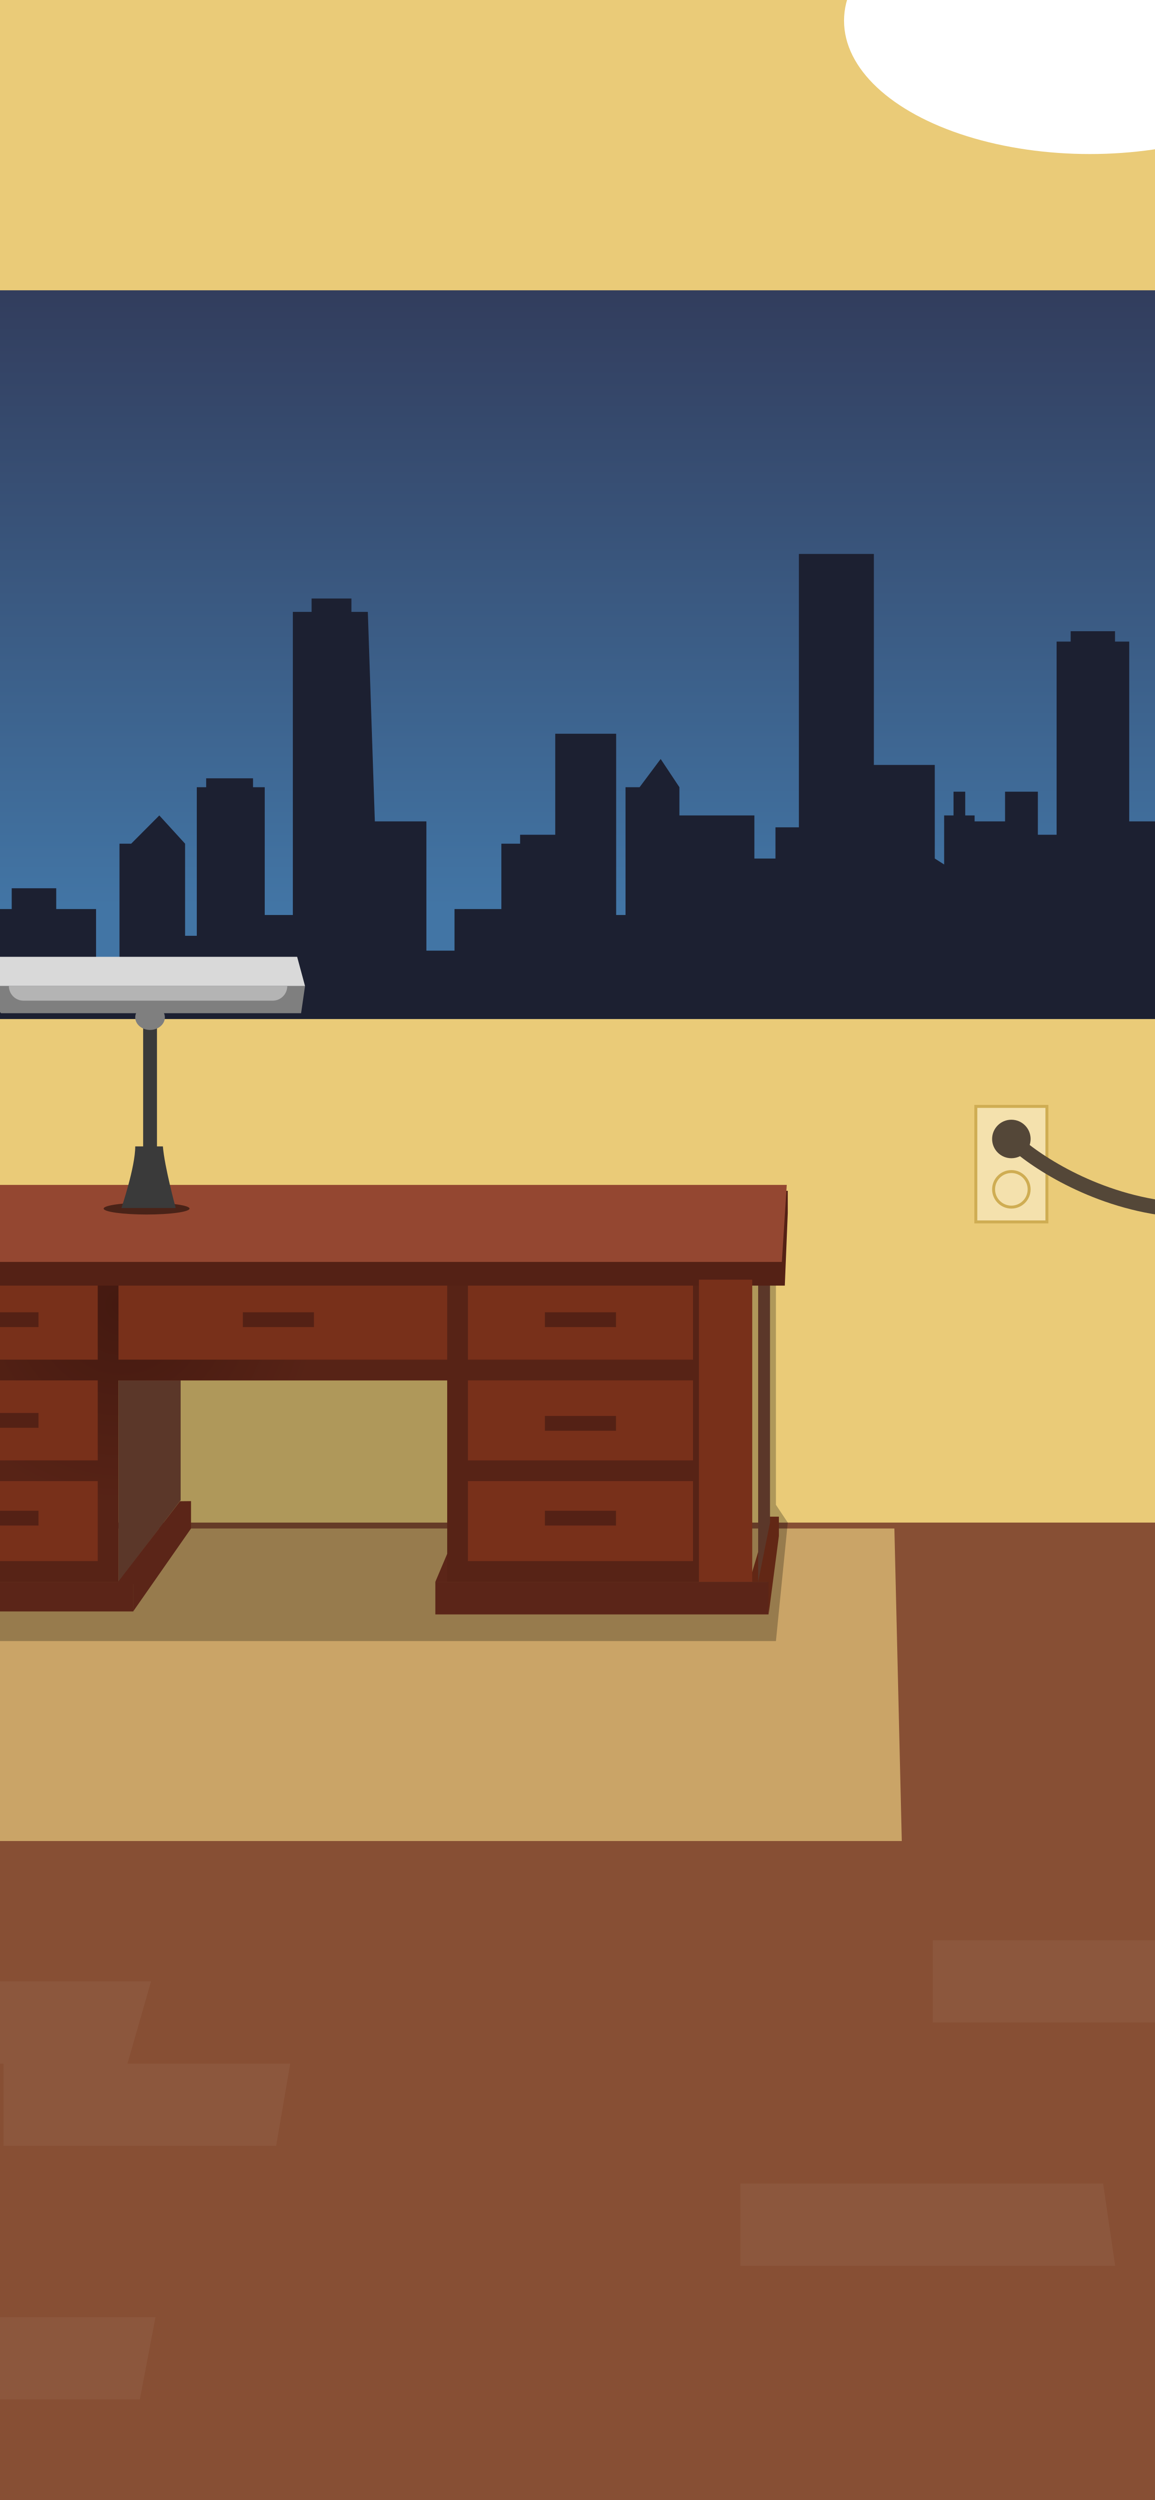 <svg width="390" height="844" viewBox="0 0 390 844" fill="none" xmlns="http://www.w3.org/2000/svg">
<g clip-path="url(#clip0_806_5079)">
<rect width="390" height="844" fill="#EACB78"/>
<rect y="514" width="390" height="330" fill="#874F34"/>
<g filter="url(#filter0_d_806_5079)">
<path d="M-11 512H300L302.5 617.5H-113L-11 512Z" fill="#CAA467"/>
</g>
<g filter="url(#filter1_f_806_5079)">
<path d="M0 426H262V508L266 514L262 554H0V426Z" fill="black" fill-opacity="0.25"/>
</g>
<path d="M152.5 521L164 519V534H147L152.5 521Z" fill="#5B2518"/>
<rect x="155" y="439" width="86" height="95" fill="#78301A"/>
<rect x="-49" y="439" width="86" height="95" fill="#78301A"/>
<path d="M40 462.557L61 435V506.443L40 534V462.557Z" fill="#5B3729"/>
<rect x="-7" y="432" width="245" height="34" fill="#78301A"/>
<path d="M39.5 534.485L60.778 506.79L64.5 506.754L64.5 516L44.958 544L44.958 534.758L39.5 534.485Z" fill="#5B2518"/>
<path d="M253 534L259.535 512L263 512L263 518.5L259.535 545L259.117 534L253 534Z" fill="#622715"/>
<path d="M-7 534H45V544H-7V534Z" fill="#5B2518"/>
<path d="M147 534H259.5V545H147V534Z" fill="#5B2518"/>
<path d="M256 423.5L260 419V514L256 534V423.5Z" fill="#5B3729"/>
<path fill-rule="evenodd" clip-rule="evenodd" d="M151 430H158V459H234V432H241V459V466V493V500V527V534H234H158H155H151V466H40V527V534H33H-46V527H33V500H-49V493H33V466H-4V459H33V430H40V459H151V430ZM158 493V466H234V493H158ZM158 527V500H234V527H158Z" fill="url(#paint0_angular_806_5079)"/>
<g filter="url(#filter2_d_806_5079)">
<path d="M-19 401L266 400V407.5L265 432H-19L-19 401Z" fill="#542115"/>
</g>
<path d="M-12 400H265.658L264 426H-12V400Z" fill="#944731"/>
<g filter="url(#filter3_d_806_5079)">
<rect x="238" y="432" width="18" height="102" fill="#78301A"/>
</g>
<g filter="url(#filter4_d_806_5079)">
<rect x="81" y="444" width="24" height="5" fill="#542115"/>
</g>
<g filter="url(#filter5_d_806_5079)">
<rect x="183" y="444" width="24" height="5" fill="#542115"/>
</g>
<g filter="url(#filter6_d_806_5079)">
<rect x="183" y="479" width="24" height="5" fill="#542115"/>
</g>
<g filter="url(#filter7_d_806_5079)">
<rect x="183" y="511" width="24" height="5" fill="#542115"/>
</g>
<g filter="url(#filter8_d_806_5079)">
<rect x="-12" y="444" width="24" height="5" fill="#542115"/>
</g>
<g filter="url(#filter9_d_806_5079)">
<rect x="-12" y="478" width="24" height="5" fill="#542115"/>
</g>
<g filter="url(#filter10_d_806_5079)">
<rect x="-12" y="511" width="24" height="5" fill="#542115"/>
</g>
<rect x="-25" y="98" width="428" height="246" fill="url(#paint1_linear_806_5079)"/>
<rect x="329.5" y="373.5" width="24" height="39" fill="#F4E1AD" stroke="#CFAD53"/>
<g filter="url(#filter11_d_806_5079)">
<ellipse cx="368" rx="83" ry="45" fill="white"/>
</g>
<path fill-rule="evenodd" clip-rule="evenodd" d="M314.963 655H407V682.761H314.963V655ZM-49 668.881H51L43.037 696.642H98L93.239 724.403H1.202V696.642H-49V668.881ZM52.5 782.239H-44.816V810H47.22L52.5 782.239ZM372.477 737.127H250V764.888H376.55L372.477 737.127Z" fill="#8C573D"/>
<g filter="url(#filter12_f_806_5079)">
<ellipse cx="49.5" cy="408" rx="14.5" ry="2" fill="black" fill-opacity="0.5"/>
</g>
<path d="M342 385C348.683 391.362 368.439 404.868 394 408" stroke="#544738" stroke-width="5"/>
<circle cx="341.5" cy="384.5" r="6.5" fill="#544738"/>
<circle cx="341.5" cy="401.5" r="6" stroke="#CFAD53"/>
<path d="M3.955 306.882H0V344H390V277.288H381.298V216.594H376.5V213.083H361.521V216.594H356.775V281.802H350.446V267.256H339.371V277.288H329.087V275.281H325.923V267.256H321.968V275.281H318.803V291.834L315.639 289.827V258.227H295.071V187H269.757V279.294H261.846V289.827H254.726V275.281H229.412V265.751L223.083 256.22L215.963 265.751H211.217V308.888H208.053V247.693H187.485V281.802H175.619V284.812H169.29V306.882H158.215H153.469V320.927H143.976V277.288H126.572L124.199 206.562H118.661V202.048H105.213V206.562H98.884V308.888H89.391V265.751H85.436V262.741H69.615V265.751H66.45V315.911H62.495V284.812L53.793 275.281L44.3 284.812H40.345V327.949H32.434V306.882H18.986V299.859H3.955V306.882Z" fill="#1C2031"/>
<rect x="48.334" y="340.635" width="4.667" height="46.556" fill="#3A3A3A"/>
<ellipse cx="50.666" cy="343.456" rx="5" ry="4.232" fill="#7F7F7F"/>
<path d="M-1.667 323H100.333L103 332.876H-7L-1.667 323Z" fill="#D9D9D9"/>
<path d="M0.333 342.046L-7 332.875H103L101.667 342.046H0.333Z" fill="#7F7F7F"/>
<path d="M3 332.875H97C97 335.603 94.789 337.813 92.062 337.813H7.938C5.211 337.813 3 335.603 3 332.875Z" fill="#B4B4B4"/>
<path d="M55 387H45.667C45.667 394.054 41 407.809 41 407.809H59.333C59.333 407.809 55.556 393.936 55 387Z" fill="#3A3A3A"/>
</g>
<defs>
<filter id="filter0_d_806_5079" x="-113" y="512" width="419.5" height="111.5" filterUnits="userSpaceOnUse" color-interpolation-filters="sRGB">
<feFlood flood-opacity="0" result="BackgroundImageFix"/>
<feColorMatrix in="SourceAlpha" type="matrix" values="0 0 0 0 0 0 0 0 0 0 0 0 0 0 0 0 0 0 127 0" result="hardAlpha"/>
<feOffset dx="2" dy="4"/>
<feGaussianBlur stdDeviation="1"/>
<feComposite in2="hardAlpha" operator="out"/>
<feColorMatrix type="matrix" values="0 0 0 0 0 0 0 0 0 0 0 0 0 0 0 0 0 0 0.25 0"/>
<feBlend mode="normal" in2="BackgroundImageFix" result="effect1_dropShadow_806_5079"/>
<feBlend mode="normal" in="SourceGraphic" in2="effect1_dropShadow_806_5079" result="shape"/>
</filter>
<filter id="filter1_f_806_5079" x="-10" y="416" width="286" height="148" filterUnits="userSpaceOnUse" color-interpolation-filters="sRGB">
<feFlood flood-opacity="0" result="BackgroundImageFix"/>
<feBlend mode="normal" in="SourceGraphic" in2="BackgroundImageFix" result="shape"/>
<feGaussianBlur stdDeviation="5" result="effect1_foregroundBlur_806_5079"/>
</filter>
<filter id="filter2_d_806_5079" x="-22" y="399" width="291" height="38" filterUnits="userSpaceOnUse" color-interpolation-filters="sRGB">
<feFlood flood-opacity="0" result="BackgroundImageFix"/>
<feColorMatrix in="SourceAlpha" type="matrix" values="0 0 0 0 0 0 0 0 0 0 0 0 0 0 0 0 0 0 127 0" result="hardAlpha"/>
<feOffset dy="2"/>
<feGaussianBlur stdDeviation="1.5"/>
<feComposite in2="hardAlpha" operator="out"/>
<feColorMatrix type="matrix" values="0 0 0 0 0.166 0 0 0 0 0.144 0 0 0 0 0.144 0 0 0 0.25 0"/>
<feBlend mode="normal" in2="BackgroundImageFix" result="effect1_dropShadow_806_5079"/>
<feBlend mode="normal" in="SourceGraphic" in2="effect1_dropShadow_806_5079" result="shape"/>
</filter>
<filter id="filter3_d_806_5079" x="226" y="422" width="38" height="122" filterUnits="userSpaceOnUse" color-interpolation-filters="sRGB">
<feFlood flood-opacity="0" result="BackgroundImageFix"/>
<feColorMatrix in="SourceAlpha" type="matrix" values="0 0 0 0 0 0 0 0 0 0 0 0 0 0 0 0 0 0 127 0" result="hardAlpha"/>
<feOffset dx="-2"/>
<feGaussianBlur stdDeviation="5"/>
<feComposite in2="hardAlpha" operator="out"/>
<feColorMatrix type="matrix" values="0 0 0 0 0 0 0 0 0 0 0 0 0 0 0 0 0 0 0.25 0"/>
<feBlend mode="normal" in2="BackgroundImageFix" result="effect1_dropShadow_806_5079"/>
<feBlend mode="normal" in="SourceGraphic" in2="effect1_dropShadow_806_5079" result="shape"/>
</filter>
<filter id="filter4_d_806_5079" x="81" y="443" width="25" height="6" filterUnits="userSpaceOnUse" color-interpolation-filters="sRGB">
<feFlood flood-opacity="0" result="BackgroundImageFix"/>
<feColorMatrix in="SourceAlpha" type="matrix" values="0 0 0 0 0 0 0 0 0 0 0 0 0 0 0 0 0 0 127 0" result="hardAlpha"/>
<feOffset dx="1" dy="-1"/>
<feComposite in2="hardAlpha" operator="out"/>
<feColorMatrix type="matrix" values="0 0 0 0 0.58 0 0 0 0 0.278 0 0 0 0 0.192 0 0 0 1 0"/>
<feBlend mode="normal" in2="BackgroundImageFix" result="effect1_dropShadow_806_5079"/>
<feBlend mode="normal" in="SourceGraphic" in2="effect1_dropShadow_806_5079" result="shape"/>
</filter>
<filter id="filter5_d_806_5079" x="183" y="443" width="25" height="6" filterUnits="userSpaceOnUse" color-interpolation-filters="sRGB">
<feFlood flood-opacity="0" result="BackgroundImageFix"/>
<feColorMatrix in="SourceAlpha" type="matrix" values="0 0 0 0 0 0 0 0 0 0 0 0 0 0 0 0 0 0 127 0" result="hardAlpha"/>
<feOffset dx="1" dy="-1"/>
<feComposite in2="hardAlpha" operator="out"/>
<feColorMatrix type="matrix" values="0 0 0 0 0.58 0 0 0 0 0.278 0 0 0 0 0.192 0 0 0 1 0"/>
<feBlend mode="normal" in2="BackgroundImageFix" result="effect1_dropShadow_806_5079"/>
<feBlend mode="normal" in="SourceGraphic" in2="effect1_dropShadow_806_5079" result="shape"/>
</filter>
<filter id="filter6_d_806_5079" x="183" y="478" width="25" height="6" filterUnits="userSpaceOnUse" color-interpolation-filters="sRGB">
<feFlood flood-opacity="0" result="BackgroundImageFix"/>
<feColorMatrix in="SourceAlpha" type="matrix" values="0 0 0 0 0 0 0 0 0 0 0 0 0 0 0 0 0 0 127 0" result="hardAlpha"/>
<feOffset dx="1" dy="-1"/>
<feComposite in2="hardAlpha" operator="out"/>
<feColorMatrix type="matrix" values="0 0 0 0 0.58 0 0 0 0 0.278 0 0 0 0 0.192 0 0 0 1 0"/>
<feBlend mode="normal" in2="BackgroundImageFix" result="effect1_dropShadow_806_5079"/>
<feBlend mode="normal" in="SourceGraphic" in2="effect1_dropShadow_806_5079" result="shape"/>
</filter>
<filter id="filter7_d_806_5079" x="183" y="510" width="25" height="6" filterUnits="userSpaceOnUse" color-interpolation-filters="sRGB">
<feFlood flood-opacity="0" result="BackgroundImageFix"/>
<feColorMatrix in="SourceAlpha" type="matrix" values="0 0 0 0 0 0 0 0 0 0 0 0 0 0 0 0 0 0 127 0" result="hardAlpha"/>
<feOffset dx="1" dy="-1"/>
<feComposite in2="hardAlpha" operator="out"/>
<feColorMatrix type="matrix" values="0 0 0 0 0.58 0 0 0 0 0.278 0 0 0 0 0.192 0 0 0 1 0"/>
<feBlend mode="normal" in2="BackgroundImageFix" result="effect1_dropShadow_806_5079"/>
<feBlend mode="normal" in="SourceGraphic" in2="effect1_dropShadow_806_5079" result="shape"/>
</filter>
<filter id="filter8_d_806_5079" x="-12" y="443" width="25" height="6" filterUnits="userSpaceOnUse" color-interpolation-filters="sRGB">
<feFlood flood-opacity="0" result="BackgroundImageFix"/>
<feColorMatrix in="SourceAlpha" type="matrix" values="0 0 0 0 0 0 0 0 0 0 0 0 0 0 0 0 0 0 127 0" result="hardAlpha"/>
<feOffset dx="1" dy="-1"/>
<feComposite in2="hardAlpha" operator="out"/>
<feColorMatrix type="matrix" values="0 0 0 0 0.58 0 0 0 0 0.278 0 0 0 0 0.192 0 0 0 1 0"/>
<feBlend mode="normal" in2="BackgroundImageFix" result="effect1_dropShadow_806_5079"/>
<feBlend mode="normal" in="SourceGraphic" in2="effect1_dropShadow_806_5079" result="shape"/>
</filter>
<filter id="filter9_d_806_5079" x="-12" y="477" width="25" height="6" filterUnits="userSpaceOnUse" color-interpolation-filters="sRGB">
<feFlood flood-opacity="0" result="BackgroundImageFix"/>
<feColorMatrix in="SourceAlpha" type="matrix" values="0 0 0 0 0 0 0 0 0 0 0 0 0 0 0 0 0 0 127 0" result="hardAlpha"/>
<feOffset dx="1" dy="-1"/>
<feComposite in2="hardAlpha" operator="out"/>
<feColorMatrix type="matrix" values="0 0 0 0 0.58 0 0 0 0 0.278 0 0 0 0 0.192 0 0 0 1 0"/>
<feBlend mode="normal" in2="BackgroundImageFix" result="effect1_dropShadow_806_5079"/>
<feBlend mode="normal" in="SourceGraphic" in2="effect1_dropShadow_806_5079" result="shape"/>
</filter>
<filter id="filter10_d_806_5079" x="-12" y="510" width="25" height="6" filterUnits="userSpaceOnUse" color-interpolation-filters="sRGB">
<feFlood flood-opacity="0" result="BackgroundImageFix"/>
<feColorMatrix in="SourceAlpha" type="matrix" values="0 0 0 0 0 0 0 0 0 0 0 0 0 0 0 0 0 0 127 0" result="hardAlpha"/>
<feOffset dx="1" dy="-1"/>
<feComposite in2="hardAlpha" operator="out"/>
<feColorMatrix type="matrix" values="0 0 0 0 0.58 0 0 0 0 0.278 0 0 0 0 0.192 0 0 0 1 0"/>
<feBlend mode="normal" in2="BackgroundImageFix" result="effect1_dropShadow_806_5079"/>
<feBlend mode="normal" in="SourceGraphic" in2="effect1_dropShadow_806_5079" result="shape"/>
</filter>
<filter id="filter11_d_806_5079" x="237" y="-86" width="262" height="186" filterUnits="userSpaceOnUse" color-interpolation-filters="sRGB">
<feFlood flood-opacity="0" result="BackgroundImageFix"/>
<feColorMatrix in="SourceAlpha" type="matrix" values="0 0 0 0 0 0 0 0 0 0 0 0 0 0 0 0 0 0 127 0" result="hardAlpha"/>
<feOffset dy="7"/>
<feGaussianBlur stdDeviation="24"/>
<feComposite in2="hardAlpha" operator="out"/>
<feColorMatrix type="matrix" values="0 0 0 0 1 0 0 0 0 1 0 0 0 0 1 0 0 0 0.5 0"/>
<feBlend mode="normal" in2="BackgroundImageFix" result="effect1_dropShadow_806_5079"/>
<feBlend mode="normal" in="SourceGraphic" in2="effect1_dropShadow_806_5079" result="shape"/>
</filter>
<filter id="filter12_f_806_5079" x="25" y="396" width="49" height="24" filterUnits="userSpaceOnUse" color-interpolation-filters="sRGB">
<feFlood flood-opacity="0" result="BackgroundImageFix"/>
<feBlend mode="normal" in="SourceGraphic" in2="BackgroundImageFix" result="shape"/>
<feGaussianBlur stdDeviation="5" result="effect1_foregroundBlur_806_5079"/>
</filter>
<radialGradient id="paint0_angular_806_5079" cx="0" cy="0" r="1" gradientUnits="userSpaceOnUse" gradientTransform="translate(40.762 440.478) rotate(89.236) scale(67.849 67.015)">
<stop stop-color="#441910"/>
<stop offset="1" stop-color="#572316"/>
</radialGradient>
<linearGradient id="paint1_linear_806_5079" x1="189" y1="98" x2="189" y2="344" gradientUnits="userSpaceOnUse">
<stop stop-color="#323D5D"/>
<stop offset="0.845" stop-color="#4275A5"/>
</linearGradient>
<clipPath id="clip0_806_5079">
<rect width="390" height="844" fill="white"/>
</clipPath>
</defs>
</svg>
